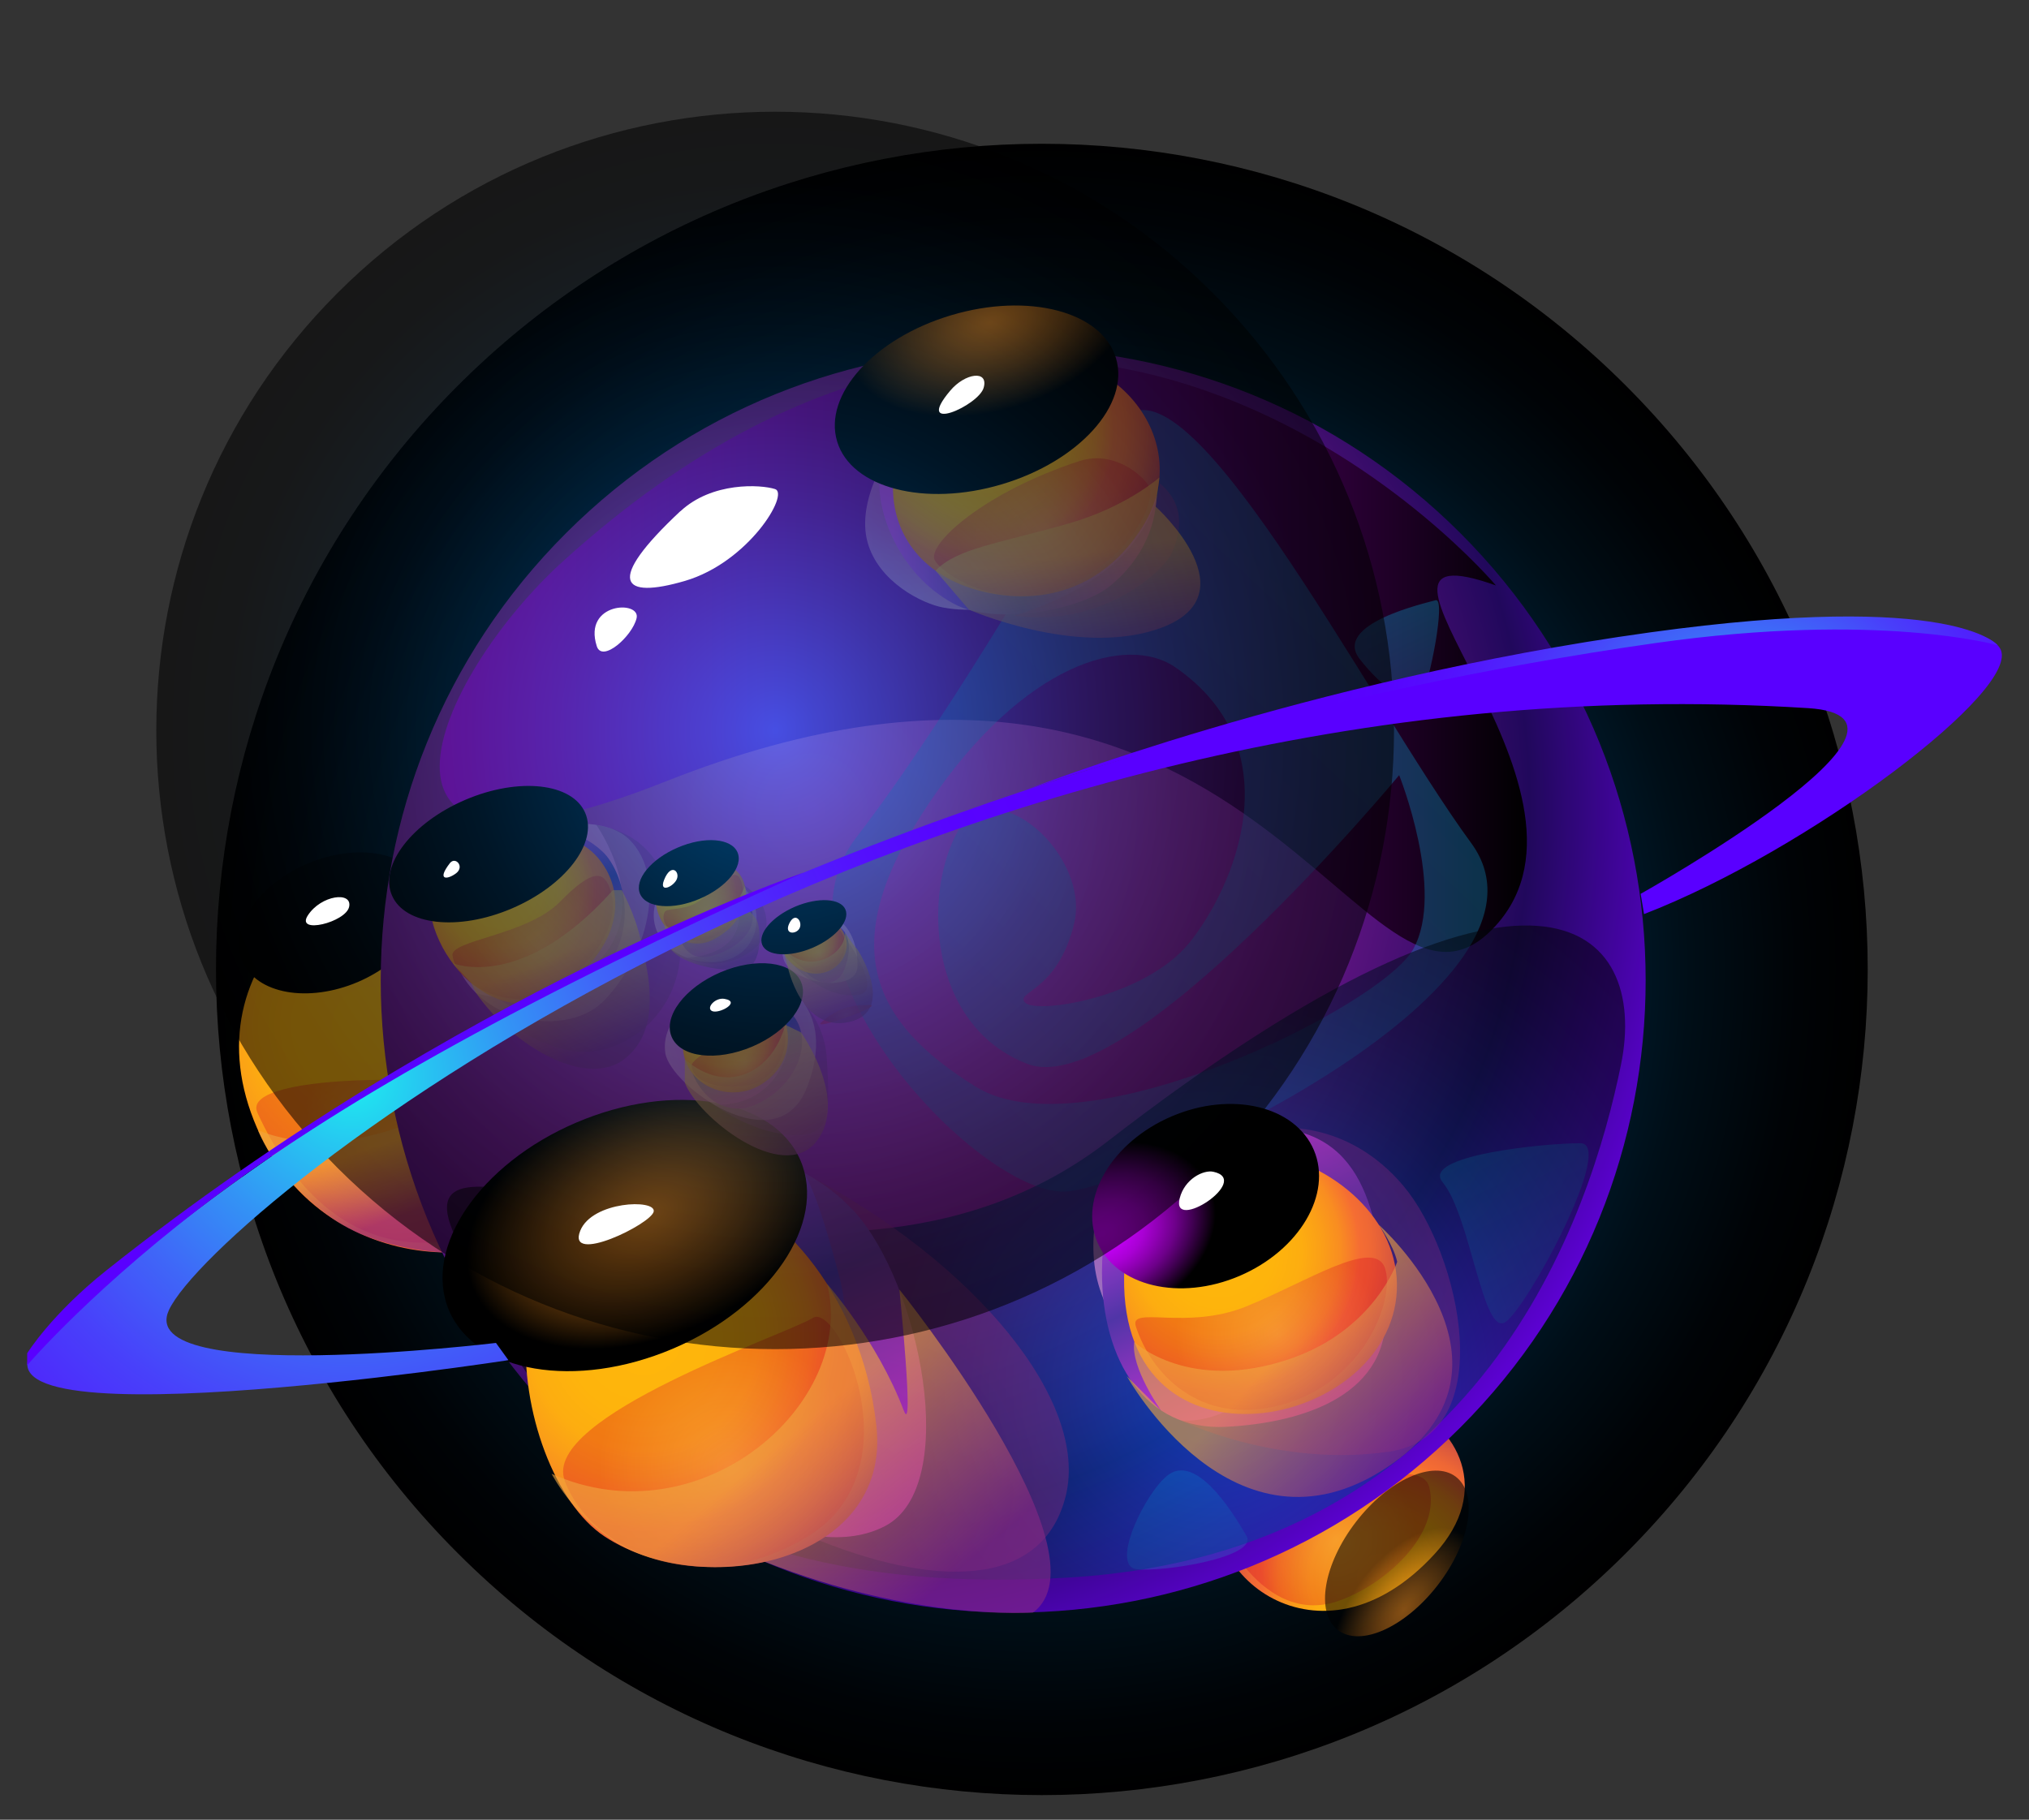 <svg xmlns="http://www.w3.org/2000/svg" width="68" height="61" viewBox="0 0 68 61" fill="none">
    <rect x="0" y="0" width="68" height="61" fill="#333333" stroke="none"/>
    <g clip-path="url(#clip0_708_144260)">
        <path style="mix-blend-mode:screen" d="M54.488 52.069C65.297 41.26 65.297 23.735 54.488 12.926C43.679 2.117 26.154 2.117 15.345 12.926C4.536 23.735 4.536 41.26 15.345 52.069C26.154 62.877 43.679 62.877 54.488 52.069Z" fill="url(#paint0_radial_708_144260)"/>
        <path d="M17.109 28.667C11.87 27.881 6.302 31.971 8.506 37.553C10.71 43.135 17.869 42.883 19.099 39.879L17.109 28.667Z" fill="url(#paint1_radial_708_144260)"/>
        <path style="mix-blend-mode:color-dodge" opacity="0.3" d="M8.627 37.301C9.579 39.375 11.531 42.139 15.096 41.587C18.66 41.039 18.069 37.353 17.13 36.688C16.191 36.023 7.971 35.866 8.627 37.297V37.301Z" fill="url(#paint2_radial_708_144260)"/>
        <path style="mix-blend-mode:color-dodge" opacity="0.3" d="M9.797 31.288C9.001 32.51 12.001 32.006 13.122 31.571C14.244 31.141 14.022 29.85 13.005 29.411C12.557 29.215 10.896 29.602 9.797 31.288Z" fill="url(#paint3_radial_708_144260)"/>
        <path style="mix-blend-mode:multiply" opacity="0.61" d="M8.645 37.888C12.218 39.309 16.143 36.353 16.143 36.353L16.761 41.983C16.761 41.983 13.37 42.343 11.222 40.9C9.284 39.6 8.645 37.888 8.645 37.888Z" fill="url(#paint4_linear_708_144260)"/>
        <path style="mix-blend-mode:color-dodge" d="M8.127 32.223C8.592 33.319 10.326 33.627 11.992 32.919C13.656 32.206 14.63 30.741 14.165 29.65C13.696 28.554 11.965 28.246 10.3 28.954C8.636 29.667 7.662 31.132 8.127 32.223Z" fill="url(#paint5_radial_708_144260)"/>
        <path d="M40.983 49.873C39.875 52.611 44.218 56.311 48.087 52.085C51.956 47.86 43.574 43.465 40.983 49.873Z" fill="url(#paint6_radial_708_144260)"/>
        <path style="mix-blend-mode:color-dodge" opacity="0.3" d="M41.64 52.424C42.131 53.068 43.261 54.207 44.826 53.676C46.391 53.146 48.3 51.446 47.9 49.851C47.495 48.255 40.853 51.394 41.64 52.424Z" fill="url(#paint7_radial_708_144260)"/>
        <path style="mix-blend-mode:color-dodge" opacity="0.56" d="M45.444 51.016C44.352 52.433 44.078 54.054 44.835 54.641C45.591 55.224 47.095 54.55 48.187 53.133C49.278 51.716 49.552 50.094 48.795 49.507C48.039 48.925 46.535 49.599 45.444 51.016Z" fill="url(#paint8_radial_708_144260)"/>
        <path d="M48.944 47.849C57.222 39.571 57.222 26.15 48.944 17.873C40.667 9.595 27.246 9.595 18.968 17.873C10.69 26.15 10.69 39.571 18.968 47.849C27.246 56.127 40.667 56.127 48.944 47.849Z" fill="url(#paint9_radial_708_144260)"/>
        <path style="mix-blend-mode:color-dodge" d="M22.282 26.207C42.179 18.282 45.67 35.944 50.126 31.032C54.334 26.398 44.092 17.473 50.134 19.625C50.134 19.625 36.206 3.058 18.848 18.834C14.614 22.681 10.975 30.706 22.278 26.207H22.282Z" fill="url(#paint10_linear_708_144260)"/>
        <path style="mix-blend-mode:color-dodge" opacity="0.31" d="M49.304 28.259C45.827 23.52 39.471 10.935 37.445 14.313C36.15 16.482 31.994 23.798 28.699 28.072C25.399 32.345 33.011 40.287 35.824 39.935C38.636 39.583 52.782 32.997 49.304 28.259ZM32.711 36.435C29.112 34.205 27.986 31.584 31.155 26.893C34.324 22.203 37.776 21.26 39.384 22.364C43.379 25.116 41.349 29.763 39.858 31.606C38.367 33.445 34.763 33.992 34.367 33.618C33.972 33.245 35.446 33.266 35.998 30.958C36.554 28.65 33.303 25.789 32.12 27.832C30.938 29.876 31.064 34.358 34.428 35.662C37.793 36.966 46.892 25.985 46.892 25.985C46.892 25.985 48.444 29.871 47.365 31.814C46.283 33.758 36.311 38.67 32.716 36.435H32.711Z" fill="url(#paint11_linear_708_144260)"/>
        <path style="mix-blend-mode:color-dodge" opacity="0.31" d="M48.348 39.631C49.287 40.765 49.695 44.821 50.452 44.317C51.204 43.813 54.147 38.322 52.964 38.322C51.786 38.322 47.6 38.727 48.348 39.631Z" fill="url(#paint12_linear_708_144260)"/>
        <path style="mix-blend-mode:color-dodge" opacity="0.31" d="M41.774 51.485C40.883 49.938 39.901 48.877 39.144 49.447C38.388 50.016 37.192 52.494 38.092 52.602C38.992 52.707 42.183 52.194 41.774 51.485Z" fill="url(#paint13_linear_708_144260)"/>
        <path style="mix-blend-mode:color-dodge" opacity="0.31" d="M45.57 22.094C46.265 22.99 47.348 23.837 47.63 23.355C47.917 22.872 48.469 20.021 48.113 20.121C47.757 20.221 44.657 20.916 45.57 22.094Z" fill="url(#paint14_linear_708_144260)"/>
        <path style="mix-blend-mode:color-dodge" opacity="0.3" d="M27.52 34.275C27.181 34.58 29.655 33.693 29.151 33.688C28.646 33.688 28.112 33.741 27.52 34.275Z" fill="url(#paint15_radial_708_144260)"/>
        <path style="mix-blend-mode:screen" opacity="0.54" d="M37.119 38.261C27.395 45.786 13.193 36.397 15.166 41.244C17.14 46.091 20.935 53.811 35.902 52.877C49.713 52.016 53.316 40.657 54.329 35.675C55.255 31.106 51.656 27.015 37.119 38.261Z" fill="url(#paint16_radial_708_144260)"/>
        <path style="mix-blend-mode:soft-light" opacity="0.57" d="M43.678 37.983C39.514 35.823 37.036 38.679 36.749 40.561C36.462 42.444 36.636 43.926 38.866 46.13C38.866 46.13 35.814 43.513 38.67 39.727C40.444 37.375 43.678 37.983 43.678 37.983Z" fill="url(#paint17_radial_708_144260)"/>
        <path d="M36.932 42.643C36.927 45.608 38.379 47.964 41.075 47.83C43.77 47.695 46.626 46.712 46.43 43.856C46.239 41.005 45.852 37.892 42.553 37.809C39.253 37.727 36.936 38.592 36.932 42.639V42.643Z" fill="url(#paint18_linear_708_144260)"/>
        <path style="mix-blend-mode:multiply" opacity="0.38" d="M39.558 47.608C42.27 47.908 47.074 42.835 42.779 37.823C42.779 37.823 45.131 37.492 47.035 39.753C48.934 42.013 50.317 48.108 46.565 48.66C42.814 49.212 39.558 47.608 39.558 47.608Z" fill="url(#paint19_radial_708_144260)"/>
        <path d="M37.675 43.126C37.853 49.794 46.891 47.79 46.817 43.039C46.743 38.288 37.483 35.888 37.675 43.126Z" fill="url(#paint20_radial_708_144260)"/>
        <path style="mix-blend-mode:color-dodge" opacity="0.3" d="M38.066 44.46C38.545 45.969 40.162 47.847 42.957 47.09C45.748 46.334 46.782 43.495 46.409 42.491C46.035 41.487 43.748 42.995 41.753 43.8C39.757 44.604 37.845 43.761 38.066 44.46Z" fill="url(#paint21_radial_708_144260)"/>
        <path style="mix-blend-mode:color-dodge" opacity="0.3" d="M38.275 40.883C38.958 40.983 43.392 39.483 42.766 39.179C42.14 38.875 41.148 38.648 39.918 39.179C38.688 39.709 37.823 40.818 38.275 40.883Z" fill="url(#paint22_radial_708_144260)"/>
        <path style="mix-blend-mode:multiply" opacity="0.61" d="M38.014 44.983C37.884 45.834 38.91 47.282 38.91 47.282L37.767 46.134C37.767 46.134 41.336 52.577 46.461 49.203C51.586 45.83 46.196 41.044 46.196 41.044C46.196 41.044 46.691 41.709 46.826 42.296C46.826 42.296 46.065 44.574 43.257 45.543C39.858 46.717 38.014 44.987 38.014 44.987V44.983Z" fill="url(#paint23_linear_708_144260)"/>
        <path style="mix-blend-mode:color-dodge" d="M36.779 41.644C37.41 43.122 39.544 43.626 41.544 42.77C43.544 41.913 44.661 40.026 44.031 38.548C43.4 37.071 41.266 36.566 39.266 37.423C37.266 38.279 36.149 40.166 36.779 41.644Z" fill="url(#paint24_radial_708_144260)"/>
        <path style="mix-blend-mode:soft-light" opacity="0.57" d="M21.004 38.648C18.231 38.544 16.001 40.413 16.466 42.813C16.931 45.213 19.283 47.034 19.283 47.034C19.283 47.034 16.157 42.83 18.326 40.909C20.496 38.987 21.004 38.644 21.004 38.644V38.648Z" fill="url(#paint25_radial_708_144260)"/>
        <path d="M17.64 44.591C17.018 41.061 18.257 39.492 20.474 38.792C22.691 38.092 26.421 38.196 28.625 40.605C30.829 43.013 32.216 49.816 29.664 51.155C27.112 52.494 22.874 49.973 20.8 47.838C18.726 45.704 17.644 44.591 17.644 44.591H17.64Z" fill="url(#paint26_linear_708_144260)"/>
        <path style="mix-blend-mode:multiply" opacity="0.38" d="M26.899 39.291C32.733 42.343 36.493 46.99 35.719 50.138C34.945 53.285 31.268 53.246 27.095 51.49C27.095 51.49 29.007 46.177 28.138 42.834C27.268 39.492 26.895 39.291 26.895 39.291H26.899Z" fill="url(#paint27_radial_708_144260)"/>
        <path d="M23.43 39.77C15.523 39.005 16.962 49.338 20.265 51.507C23.569 53.676 29.873 52.394 29.373 47.808C28.873 43.221 25.747 39.996 23.43 39.77Z" fill="url(#paint28_radial_708_144260)"/>
        <path style="mix-blend-mode:color-dodge" opacity="0.3" d="M18.922 49.633C19.791 51.964 23.478 53.72 27.095 51.49C30.712 49.26 28.081 43.639 27.242 44.178C26.404 44.717 18.127 47.486 18.926 49.629L18.922 49.633Z" fill="url(#paint29_radial_708_144260)"/>
        <path style="mix-blend-mode:color-dodge" opacity="0.3" d="M18.909 42.139C18.166 44.143 24.982 40.661 23.635 40.339C22.291 40.018 19.875 39.548 18.909 42.139Z" fill="url(#paint30_radial_708_144260)"/>
        <path style="mix-blend-mode:multiply" opacity="0.61" d="M18.483 49.403C23.487 51.642 28.738 47.034 27.717 43.035C27.717 43.035 29.403 44.943 30.29 47.286C30.651 48.238 30.142 43.226 30.142 43.226C30.142 43.226 37.276 52.107 34.616 54.059C34.616 54.059 30.655 54.35 25.63 52.351C25.63 52.351 23.422 52.911 21.335 52.055C19.453 51.285 18.488 49.408 18.488 49.408L18.483 49.403Z" fill="url(#paint31_linear_708_144260)"/>
        <path style="mix-blend-mode:color-dodge" d="M15.049 43.93C15.94 46.021 19.3 46.595 22.556 45.208C25.808 43.821 27.721 41 26.829 38.905C25.938 36.814 22.578 36.24 19.322 37.627C16.07 39.013 14.158 41.835 15.049 43.93Z" fill="url(#paint32_radial_708_144260)"/>
        <path style="mix-blend-mode:soft-light" opacity="0.57" d="M15.183 30.128C14.357 34.084 18.726 35.066 20.213 33.571C21.699 32.075 22.373 29.415 21.095 28.146C19.822 26.876 15.631 27.985 15.183 30.128Z" fill="url(#paint33_radial_708_144260)"/>
        <path d="M15.592 30.598C15.47 32.236 16.761 35.001 19.252 33.414C21.739 31.823 20.943 29.254 20.2 28.554C18.504 26.959 15.783 28.028 15.592 30.598Z" fill="url(#paint34_linear_708_144260)"/>
        <path style="mix-blend-mode:multiply" opacity="0.38" d="M19.982 27.65C21.673 27.95 22.503 29.081 22.777 31.411C23.051 33.741 20.986 35.562 19.113 35.219C17.243 34.875 15.952 33.289 15.952 33.289C15.952 33.289 18.261 34.097 20.078 32.202C21.895 30.306 19.982 27.65 19.982 27.65Z" fill="url(#paint35_radial_708_144260)"/>
        <path d="M14.587 28.959C13.574 31.367 16.408 34.684 18.556 33.323C20.703 31.963 21.134 30.063 20.047 28.763C18.96 27.463 15.369 27.107 14.591 28.959H14.587Z" fill="url(#paint36_radial_708_144260)"/>
        <path style="mix-blend-mode:color-dodge" opacity="0.3" d="M15.165 32.032C15.33 33.067 17.047 33.84 18.217 33.323C19.386 32.806 20.973 31.171 20.429 29.754C20.225 29.224 19.873 29.098 18.769 30.228C17.665 31.358 15.082 31.51 15.165 32.036V32.032Z" fill="url(#paint37_radial_708_144260)"/>
        <path style="mix-blend-mode:color-dodge" opacity="0.3" d="M14.67 28.907C14.17 29.798 17.948 28.159 17.417 28.029C16.887 27.894 15.361 27.681 14.67 28.907Z" fill="url(#paint38_radial_708_144260)"/>
        <path style="mix-blend-mode:multiply" opacity="0.61" d="M15.165 32.284C15.165 32.284 17.469 33.284 20.542 29.841H20.838C20.838 29.841 21.273 30.598 21.481 31.541C21.69 32.484 22.238 34.449 20.955 35.48C19.677 36.51 17.208 35.088 15.956 33.289L15.787 32.95L15.169 32.284H15.165Z" fill="url(#paint39_linear_708_144260)"/>
        <path style="mix-blend-mode:color-dodge" d="M13.135 30.015C13.566 31.019 15.361 31.219 17.152 30.454C18.943 29.689 20.043 28.254 19.613 27.25C19.182 26.246 17.387 26.046 15.596 26.811C13.805 27.576 12.705 29.011 13.135 30.015Z" fill="url(#paint40_radial_708_144260)"/>
        <path style="mix-blend-mode:soft-light" opacity="0.57" d="M22.074 29.958C21.317 31.697 23.352 32.61 24.508 32.128C25.664 31.645 25.577 30.002 24.621 29.545C23.669 29.089 22.404 29.189 22.069 29.958H22.074Z" fill="url(#paint41_radial_708_144260)"/>
        <path d="M22.452 30.254C22.721 31.38 22.852 32.415 24.047 31.984C25.243 31.55 25.656 30.546 24.699 29.959C23.747 29.372 22.252 29.428 22.452 30.254Z" fill="url(#paint42_linear_708_144260)"/>
        <path style="mix-blend-mode:multiply" opacity="0.38" d="M24.425 29.458C25.664 29.771 26.203 31.289 25.064 31.962C23.925 32.636 23.025 32.106 23.025 32.106C23.025 32.106 24.49 32.071 24.73 31.032C24.969 29.997 24.425 29.454 24.425 29.454V29.458Z" fill="url(#paint43_radial_708_144260)"/>
        <path d="M22.282 29.276C21.361 30.459 22.7 32.089 23.878 31.511C25.056 30.928 25.247 29.746 24.695 29.202C24.139 28.663 22.917 28.459 22.282 29.276Z" fill="url(#paint44_radial_708_144260)"/>
        <path style="mix-blend-mode:color-dodge" opacity="0.3" d="M22.282 30.563C22.012 31.072 23.017 31.832 23.899 31.415C24.895 30.941 25.038 29.972 24.808 29.463C24.577 28.954 23.764 30.046 23.303 30.285C22.838 30.524 22.356 30.437 22.286 30.563H22.282Z" fill="url(#paint45_radial_708_144260)"/>
        <path style="mix-blend-mode:color-dodge" opacity="0.3" d="M22.334 29.328C22.017 29.819 23.943 29.085 23.721 28.906C23.499 28.728 22.652 28.832 22.334 29.328Z" fill="url(#paint46_radial_708_144260)"/>
        <path style="mix-blend-mode:multiply" opacity="0.61" d="M22.256 31.002C24.099 32.171 24.964 29.698 24.964 29.698L24.995 29.824C24.995 29.824 25.047 30.093 24.934 30.363C24.934 30.363 25.234 30.628 25.36 30.841C25.486 31.054 25.595 32.349 24.955 32.476C24.316 32.602 22.869 32.384 22.43 31.758L22.304 31.206L22.26 30.998L22.256 31.002Z" fill="url(#paint47_linear_708_144260)"/>
        <path style="mix-blend-mode:color-dodge" d="M21.452 29.967C21.656 30.441 22.552 30.515 23.452 30.128C24.356 29.741 24.921 29.046 24.717 28.572C24.512 28.098 23.617 28.024 22.717 28.411C21.813 28.798 21.248 29.493 21.452 29.967Z" fill="url(#paint48_radial_708_144260)"/>
        <path style="mix-blend-mode:soft-light" opacity="0.57" d="M22.299 35.306C22.464 36.392 26.059 39.044 27.055 36.427C28.05 33.815 26.316 32.654 25.09 32.819C23.864 32.984 22.09 33.928 22.299 35.306Z" fill="url(#paint49_radial_708_144260)"/>
        <path d="M23.26 34.414C22.599 35.814 23.838 37.627 25.259 37.053C26.685 36.475 27.337 34.862 26.529 33.984C25.72 33.106 23.999 32.849 23.26 34.414Z" fill="url(#paint50_linear_708_144260)"/>
        <path style="mix-blend-mode:multiply" opacity="0.38" d="M26.116 32.971C26.116 32.971 27.607 33.702 27.712 35.51C27.816 37.318 27.864 38.166 26.464 38.044C25.06 37.918 23.921 37.023 23.921 37.023C23.921 37.023 25.39 37.214 26.155 35.84C26.92 34.471 26.116 32.971 26.116 32.971Z" fill="url(#paint51_radial_708_144260)"/>
        <path d="M23.008 34.384C22.387 36.118 24.273 37.136 25.516 36.349C26.76 35.562 26.547 34.132 25.821 33.475C25.095 32.819 23.404 33.293 23.012 34.384H23.008Z" fill="url(#paint52_radial_708_144260)"/>
        <path style="mix-blend-mode:color-dodge" opacity="0.3" d="M23.177 35.749C23.294 36.51 24.846 36.549 25.398 36.275C26.446 35.749 26.442 34.497 26.163 34.332C25.885 34.167 23.112 35.327 23.177 35.749Z" fill="url(#paint53_radial_708_144260)"/>
        <path style="mix-blend-mode:multiply" opacity="0.61" d="M22.956 35.51C24.355 36.731 25.872 35.971 26.32 34.353L26.846 34.61C26.846 34.61 28.481 36.888 27.346 38.283C26.212 39.679 23.386 37.453 22.951 36.292V35.51H22.956Z" fill="url(#paint54_linear_708_144260)"/>
        <path style="mix-blend-mode:color-dodge" d="M22.512 34.762C22.807 35.449 24.016 35.592 25.211 35.084C26.407 34.571 27.141 33.601 26.846 32.915C26.555 32.228 25.342 32.084 24.146 32.593C22.951 33.106 22.216 34.075 22.512 34.762Z" fill="url(#paint55_radial_708_144260)"/>
        <path style="mix-blend-mode:soft-light" opacity="0.57" d="M26.239 32.062C26.352 32.953 28.721 33.349 28.738 32.393C28.76 31.436 28.282 30.715 27.617 30.641C26.956 30.571 26.139 31.306 26.234 32.062H26.239Z" fill="url(#paint56_radial_708_144260)"/>
        <path d="M26.712 31.841C26.729 32.758 27.955 33.445 28.316 32.454C28.677 31.462 28.268 30.815 27.534 31.015C26.799 31.215 26.708 31.428 26.712 31.841Z" fill="url(#paint57_linear_708_144260)"/>
        <path style="mix-blend-mode:multiply" opacity="0.38" d="M27.777 30.671C29.06 31.576 26.612 32.371 26.612 32.371C26.612 32.371 27.577 33.484 28.738 33.358C29.851 33.236 27.777 30.671 27.777 30.671Z" fill="url(#paint58_radial_708_144260)"/>
        <path d="M27.077 32.606C28.029 32.832 28.777 31.81 28.142 31.076C27.503 30.341 26.751 30.167 26.312 30.993C25.873 31.819 26.56 32.484 27.077 32.606Z" fill="url(#paint59_radial_708_144260)"/>
        <path style="mix-blend-mode:color-dodge" opacity="0.3" d="M26.403 31.063C26.273 31.263 27.495 30.615 27.143 30.558C26.79 30.502 26.634 30.706 26.403 31.063Z" fill="url(#paint60_radial_708_144260)"/>
        <path style="mix-blend-mode:color-dodge" opacity="0.3" d="M26.255 31.719C26.334 32.019 27.268 33.18 28.099 32.263C28.59 31.723 28.172 30.893 27.833 31.119C27.494 31.345 26.19 31.484 26.251 31.719H26.255Z" fill="url(#paint61_radial_708_144260)"/>
        <path style="mix-blend-mode:multiply" opacity="0.61" d="M26.169 31.663C26.938 32.758 28.325 32.084 28.321 31.263C28.321 31.263 28.621 31.719 28.703 31.789C28.786 31.858 30.047 33.919 28.447 34.262C26.847 34.606 26.395 32.389 26.395 32.389L26.273 31.954L26.169 31.658V31.663Z" fill="url(#paint62_linear_708_144260)"/>
        <path style="mix-blend-mode:color-dodge" d="M25.547 31.676C25.708 32.054 26.464 32.097 27.234 31.771C28.003 31.441 28.494 30.867 28.334 30.489C28.173 30.111 27.416 30.067 26.647 30.393C25.878 30.724 25.386 31.297 25.547 31.676Z" fill="url(#paint63_radial_708_144260)"/>
        <path style="mix-blend-mode:color-dodge" opacity="0.57" d="M30.468 14.226C29.668 15.161 28.712 16.843 29.073 18.169C29.438 19.512 30.916 20.238 31.603 20.364C32.663 20.56 33.367 20.308 33.367 20.308C33.367 20.308 31.824 19.969 30.738 17.999C30.264 17.139 29.781 16.03 29.933 15.656C30.085 15.278 30.468 14.226 30.468 14.226Z" fill="url(#paint64_radial_708_144260)"/>
        <path d="M31.024 13.748C30.433 14.104 29.559 15.248 29.481 16.169C29.407 17.091 30.068 19.216 31.963 20.238C33.354 20.986 36.189 20.451 37.175 19.664C38.914 18.273 38.91 16.321 38.584 15.882C37.854 14.896 32.002 13.161 31.024 13.748Z" fill="url(#paint65_linear_708_144260)"/>
        <path style="mix-blend-mode:multiply" opacity="0.38" d="M33.984 20.638C36.897 21.055 38.984 19.156 39.262 18.556C39.536 17.956 39.797 16.978 38.875 16.204C38.875 16.204 38.727 17.469 37.653 18.586C36.288 20.008 33.984 20.638 33.984 20.638Z" fill="url(#paint66_radial_708_144260)"/>
        <path d="M31.92 19.469C28.634 17.843 29.633 13.235 33.307 12.122C36.976 11.009 40.232 14.613 38.284 17.669C36.337 20.725 33.207 20.103 31.92 19.469Z" fill="url(#paint67_radial_708_144260)"/>
        <path style="mix-blend-mode:color-dodge" opacity="0.3" d="M36.188 15.452C32.976 16.495 31.037 18.265 31.332 18.786C31.628 19.308 33.667 20.59 35.832 19.608C38.001 18.621 38.74 16.743 38.518 16.326C38.297 15.908 37.305 15.091 36.192 15.452H36.188Z" fill="url(#paint68_radial_708_144260)"/>
        <path style="mix-blend-mode:color-dodge" opacity="0.3" d="M31.885 13.056C30.611 14.1 33.163 13.339 34.567 13.161C35.971 12.982 37.045 13.287 36.745 12.787C36.441 12.287 34.28 11.096 31.889 13.056H31.885Z" fill="url(#paint69_radial_708_144260)"/>
        <path style="mix-blend-mode:multiply" opacity="0.61" d="M31.355 19.13C32.063 18.39 33.363 18.243 35.789 17.556C37.736 17.004 38.858 16.004 38.858 16.004L38.732 16.982C38.732 16.982 42.083 20.012 38.753 21.103C36.019 21.999 32.467 20.434 32.467 20.434L31.355 19.13Z" fill="url(#paint70_linear_708_144260)"/>
        <path style="mix-blend-mode:color-dodge" d="M28.055 14.796C28.524 16.36 30.994 17.004 33.576 16.234C36.158 15.465 37.871 13.57 37.401 12.005C36.932 10.44 34.463 9.796 31.881 10.566C29.298 11.335 27.585 13.23 28.055 14.796Z" fill="url(#paint71_radial_708_144260)"/>
        <path style="mix-blend-mode:screen" opacity="0.54" d="M40.644 39.151C48.744 31.051 48.744 17.919 40.644 9.82C32.544 1.72 19.413 1.72 11.313 9.82C3.213 17.919 3.213 31.051 11.313 39.151C19.413 47.25 32.544 47.25 40.644 39.151Z" fill="url(#paint72_radial_708_144260)"/>
        <path d="M22.803 17.134C20.252 19.521 20.825 20.095 22.956 19.473C25.086 18.847 26.464 16.552 25.977 16.395C25.49 16.239 23.864 16.148 22.803 17.139V17.134Z" fill="white"/>
        <path d="M20 21.66C20.183 22.233 21.196 21.32 21.335 20.721C21.474 20.116 19.531 20.19 20 21.66Z" fill="white"/>
        <path d="M31.846 13.096C30.602 14.57 32.802 13.6 32.967 12.996C33.137 12.392 32.341 12.505 31.846 13.096Z" fill="white"/>
        <path d="M22.256 29.498C22.073 29.959 22.586 29.719 22.686 29.463C22.786 29.206 22.482 28.924 22.256 29.498Z" fill="white"/>
        <path d="M26.442 30.976C26.281 31.341 26.707 31.328 26.803 31.102C26.899 30.876 26.638 30.541 26.442 30.976Z" fill="white"/>
        <path d="M23.856 33.889C24.082 34.01 24.86 33.584 24.282 33.484C23.973 33.428 23.66 33.78 23.856 33.889Z" fill="white"/>
        <path d="M15.079 28.932C14.618 29.528 14.996 29.493 15.288 29.272C15.579 29.045 15.261 28.702 15.079 28.932Z" fill="white"/>
        <path d="M10.318 30.684C9.892 31.336 11.592 30.919 11.701 30.397C11.814 29.871 10.762 30.002 10.318 30.684Z" fill="white"/>
        <path d="M19.448 41.252C18.97 42.426 21.843 41.026 21.909 40.609C21.974 40.187 19.852 40.265 19.448 41.252Z" fill="white"/>
        <path d="M39.536 40.17C39.236 41.339 41.979 39.557 40.662 39.279C40.331 39.209 39.701 39.518 39.536 40.17Z" fill="white"/>
        <path d="M55.09 30.645C60.597 28.519 67.844 23.064 67.027 21.729C65.153 18.682 24.455 23.559 1.472 44.843C-2.601 48.616 17.039 45.595 17.039 45.595L16.622 45.017C16.622 45.017 4.463 46.486 5.663 43.913C7.223 40.57 30.454 21.838 60.597 23.738C65.549 24.05 54.985 29.963 54.985 29.963L55.098 30.641L55.09 30.645Z" fill="url(#paint73_radial_708_144260)"/>
        <path d="M3.58 42.574C1.715 44.056 0.911 45.365 0.911 45.365V45.765C0.911 45.765 3.219 43.061 7.427 39.948C11.636 36.836 17.626 33.449 26.937 29.25C26.937 29.25 15.4 33.175 3.58 42.574Z" fill="url(#paint74_radial_708_144260)"/>
        <path d="M66.945 21.629C66.945 21.629 65.532 19.786 55.298 21.199C43.77 22.794 34.398 26.476 34.398 26.476C34.398 26.476 43.77 23.216 55.49 21.555C62.975 20.495 66.945 21.629 66.945 21.629Z" fill="url(#paint75_radial_708_144260)"/>
    </g>
    <defs>
        <radialGradient id="paint0_radial_708_144260" cx="0" cy="0" r="1" gradientUnits="userSpaceOnUse" gradientTransform="translate(34.914 32.495) scale(27.678)">
            <stop stop-color="#009AFF"/>
            <stop offset="0.13" stop-color="#007DCF"/>
            <stop offset="0.31" stop-color="#005791"/>
            <stop offset="0.48" stop-color="#00385D"/>
            <stop offset="0.64" stop-color="#001F34"/>
            <stop offset="0.78" stop-color="#000E17"/>
            <stop offset="0.91" stop-color="#000306"/>
            <stop offset="1"/>
        </radialGradient>
        <radialGradient id="paint1_radial_708_144260" cx="0" cy="0" r="1" gradientUnits="userSpaceOnUse" gradientTransform="translate(12.413 34.37) rotate(-25.37) scale(9.872)">
            <stop stop-color="#FFB70B"/>
            <stop offset="0.26" stop-color="#FEB40C"/>
            <stop offset="0.39" stop-color="#FDAD10"/>
            <stop offset="0.48" stop-color="#FB9F17"/>
            <stop offset="0.57" stop-color="#F98D21"/>
            <stop offset="0.64" stop-color="#F6752E"/>
            <stop offset="0.66" stop-color="#F56D33"/>
            <stop offset="0.72" stop-color="#EE6735"/>
            <stop offset="0.81" stop-color="#DA583D"/>
            <stop offset="0.91" stop-color="#BB4049"/>
            <stop offset="0.98" stop-color="#9F2A54"/>
        </radialGradient>
        <radialGradient id="paint2_radial_708_144260" cx="0" cy="0" r="1" gradientUnits="userSpaceOnUse" gradientTransform="translate(13.695 38.544) rotate(-25.37) scale(3.834)">
            <stop stop-color="#EA716D"/>
            <stop offset="1" stop-color="#D6001E"/>
        </radialGradient>
        <radialGradient id="paint3_radial_708_144260" cx="0" cy="0" r="1" gradientUnits="userSpaceOnUse" gradientTransform="translate(11.748 30.99) rotate(-25.37) scale(1.765)">
            <stop stop-color="#EA716D"/>
            <stop offset="1" stop-color="#D6001E"/>
        </radialGradient>
        <linearGradient id="paint4_linear_708_144260" x1="12.826" y1="38.327" x2="13.665" y2="40.687" gradientUnits="userSpaceOnUse">
            <stop stop-color="#F0A540"/>
            <stop offset="1" stop-color="#872784"/>
        </linearGradient>
        <radialGradient id="paint5_radial_708_144260" cx="0" cy="0" r="1" gradientUnits="userSpaceOnUse" gradientTransform="translate(13.718 24.739) rotate(-23.11) scale(3.263 2.142)">
            <stop stop-color="#EC891D"/>
            <stop offset="0.1" stop-color="#DD801B"/>
            <stop offset="0.29" stop-color="#B86A16"/>
            <stop offset="0.55" stop-color="#7B470F"/>
            <stop offset="0.86" stop-color="#281704"/>
            <stop offset="1"/>
        </radialGradient>
        <radialGradient id="paint6_radial_708_144260" cx="0" cy="0" r="1" gradientUnits="userSpaceOnUse" gradientTransform="translate(46.273 52.872) rotate(-25.37) scale(6.043 6.043)">
            <stop stop-color="#FFB70B"/>
            <stop offset="0.26" stop-color="#FEB40C"/>
            <stop offset="0.39" stop-color="#FDAD10"/>
            <stop offset="0.48" stop-color="#FB9F17"/>
            <stop offset="0.57" stop-color="#F98D21"/>
            <stop offset="0.64" stop-color="#F6752E"/>
            <stop offset="0.66" stop-color="#F56D33"/>
            <stop offset="0.72" stop-color="#EE6735"/>
            <stop offset="0.81" stop-color="#DA583D"/>
            <stop offset="0.91" stop-color="#BB4049"/>
            <stop offset="0.98" stop-color="#9F2A54"/>
        </radialGradient>
        <radialGradient id="paint7_radial_708_144260" cx="0" cy="0" r="1" gradientUnits="userSpaceOnUse" gradientTransform="translate(44.766 51.607) scale(2.739 2.739)">
            <stop stop-color="#EA716D"/>
            <stop offset="1" stop-color="#D6001E"/>
        </radialGradient>
        <radialGradient id="paint8_radial_708_144260" cx="0" cy="0" r="1" gradientUnits="userSpaceOnUse" gradientTransform="translate(47.041 53.978) rotate(37.63) scale(1.734 3.229)">
            <stop stop-color="#EC891D"/>
            <stop offset="0.1" stop-color="#DD801B"/>
            <stop offset="0.29" stop-color="#B86A16"/>
            <stop offset="0.55" stop-color="#7B470F"/>
            <stop offset="0.86" stop-color="#281704"/>
            <stop offset="1"/>
        </radialGradient>
        <radialGradient id="paint9_radial_708_144260" cx="0" cy="0" r="1" gradientUnits="userSpaceOnUse" gradientTransform="translate(27.239 27.168) scale(31.069)">
            <stop stop-color="#DA2ECC"/>
            <stop offset="0.08" stop-color="#D22CC7"/>
            <stop offset="0.21" stop-color="#BD28BB"/>
            <stop offset="0.36" stop-color="#9C21A6"/>
            <stop offset="0.53" stop-color="#6D178A"/>
            <stop offset="0.72" stop-color="#320B66"/>
            <stop offset="0.77" stop-color="#21085C"/>
            <stop offset="1" stop-color="#6900EC"/>
        </radialGradient>
        <linearGradient id="paint10_linear_708_144260" x1="14.74" y1="21.968" x2="51.178" y2="21.968" gradientUnits="userSpaceOnUse">
            <stop stop-color="#CB00FF"/>
            <stop offset="0.1" stop-color="#BF00F0"/>
            <stop offset="0.27" stop-color="#A100CB"/>
            <stop offset="0.51" stop-color="#71008E"/>
            <stop offset="0.81" stop-color="#2F003B"/>
            <stop offset="1"/>
        </linearGradient>
        <linearGradient id="paint11_linear_708_144260" x1="45.963" y1="20.269" x2="30.588" y2="36.596" gradientUnits="userSpaceOnUse">
            <stop stop-color="#09ABD8"/>
            <stop offset="1" stop-color="#2878C2"/>
        </linearGradient>
        <linearGradient id="paint12_linear_708_144260" x1="50.21" y1="38.347" x2="52.596" y2="43.379" gradientUnits="userSpaceOnUse">
            <stop stop-color="#09ABD8"/>
            <stop offset="1" stop-color="#2878C2"/>
        </linearGradient>
        <linearGradient id="paint13_linear_708_144260" x1="38.737" y1="49.695" x2="40.157" y2="52.688" gradientUnits="userSpaceOnUse">
            <stop stop-color="#09ABD8"/>
            <stop offset="1" stop-color="#2878C2"/>
        </linearGradient>
        <linearGradient id="paint14_linear_708_144260" x1="46.645" y1="20.653" x2="47.925" y2="23.352" gradientUnits="userSpaceOnUse">
            <stop stop-color="#09ABD8"/>
            <stop offset="1" stop-color="#2878C2"/>
        </linearGradient>
        <radialGradient id="paint15_radial_708_144260" cx="0" cy="0" r="1" gradientUnits="userSpaceOnUse" gradientTransform="translate(28.367 34.036) rotate(-25.37) scale(0.656 0.656)">
            <stop stop-color="#EA716D"/>
            <stop offset="1" stop-color="#D6001E"/>
        </radialGradient>
        <radialGradient id="paint16_radial_708_144260" cx="0" cy="0" r="1" gradientUnits="userSpaceOnUse" gradientTransform="translate(40.623 46.499) scale(21.514 21.514)">
            <stop stop-color="#056DFF"/>
            <stop offset="0.07" stop-color="#045FE0"/>
            <stop offset="0.22" stop-color="#0346A5"/>
            <stop offset="0.36" stop-color="#023173"/>
            <stop offset="0.5" stop-color="#011F49"/>
            <stop offset="0.64" stop-color="#001129"/>
            <stop offset="0.77" stop-color="#000712"/>
            <stop offset="0.89" stop-color="#000204"/>
            <stop offset="1"/>
        </radialGradient>
        <radialGradient id="paint17_radial_708_144260" cx="0" cy="0" r="1" gradientUnits="userSpaceOnUse" gradientTransform="translate(39.448 40.419) rotate(-25.37) scale(6.29 6.29)">
            <stop stop-color="#EA6CD5"/>
            <stop offset="1" stop-color="#FBBFEB"/>
        </radialGradient>
        <linearGradient id="paint18_linear_708_144260" x1="39.474" y1="38.232" x2="43.84" y2="47.439" gradientUnits="userSpaceOnUse">
            <stop stop-color="#D83BEA"/>
            <stop offset="0.16" stop-color="#A639D1"/>
            <stop offset="0.44" stop-color="#5035A7"/>
            <stop offset="0.71" stop-color="#A133C5"/>
            <stop offset="0.91" stop-color="#D331D8"/>
            <stop offset="1" stop-color="#E731E0"/>
        </linearGradient>
        <radialGradient id="paint19_radial_708_144260" cx="0" cy="0" r="1" gradientUnits="userSpaceOnUse" gradientTransform="translate(42.056 42.671) rotate(-25.37) scale(8.681)">
            <stop stop-color="#651A90"/>
            <stop offset="1" stop-color="#902B76"/>
        </radialGradient>
        <radialGradient id="paint20_radial_708_144260" cx="0" cy="0" r="1" gradientUnits="userSpaceOnUse" gradientTransform="translate(40.841 41.947) rotate(-25.37) scale(7.151)">
            <stop stop-color="#FFB70B"/>
            <stop offset="0.26" stop-color="#FEB40C"/>
            <stop offset="0.39" stop-color="#FDAD10"/>
            <stop offset="0.48" stop-color="#FB9F17"/>
            <stop offset="0.57" stop-color="#F98D21"/>
            <stop offset="0.64" stop-color="#F6752E"/>
            <stop offset="0.66" stop-color="#F56D33"/>
            <stop offset="0.72" stop-color="#EE6735"/>
            <stop offset="0.81" stop-color="#DA583D"/>
            <stop offset="0.91" stop-color="#BB4049"/>
            <stop offset="0.98" stop-color="#9F2A54"/>
        </radialGradient>
        <radialGradient id="paint21_radial_708_144260" cx="0" cy="0" r="1" gradientUnits="userSpaceOnUse" gradientTransform="translate(42.803 44.703) rotate(-25.37) scale(3.417)">
            <stop stop-color="#EA716D"/>
            <stop offset="1" stop-color="#D6001E"/>
        </radialGradient>
        <radialGradient id="paint22_radial_708_144260" cx="0" cy="0" r="1" gradientUnits="userSpaceOnUse" gradientTransform="translate(40.404 39.827) rotate(-25.37) scale(1.804)">
            <stop stop-color="#EA716D"/>
            <stop offset="1" stop-color="#D6001E"/>
        </radialGradient>
        <linearGradient id="paint23_linear_708_144260" x1="43.215" y1="45.066" x2="47.079" y2="48.781" gradientUnits="userSpaceOnUse">
            <stop stop-color="#F0A540"/>
            <stop offset="1" stop-color="#872784"/>
        </linearGradient>
        <radialGradient id="paint24_radial_708_144260" cx="0" cy="0" r="1" gradientUnits="userSpaceOnUse" gradientTransform="translate(36.927 41.36) rotate(-23.11) scale(3.957 2.904)">
            <stop stop-color="#CB00FF"/>
            <stop offset="0.11" stop-color="#C700FA"/>
            <stop offset="0.23" stop-color="#BB00EC"/>
            <stop offset="0.37" stop-color="#A900D4"/>
            <stop offset="0.5" stop-color="#8F00B3"/>
            <stop offset="0.65" stop-color="#6D0089"/>
            <stop offset="0.79" stop-color="#440056"/>
            <stop offset="0.94" stop-color="#15001A"/>
            <stop offset="1"/>
        </radialGradient>
        <radialGradient id="paint25_radial_708_144260" cx="0" cy="0" r="1" gradientUnits="userSpaceOnUse" gradientTransform="translate(18.73 41.978) rotate(-25.37) scale(5.417)">
            <stop stop-color="#EA6CD5"/>
            <stop offset="1" stop-color="#FBBFEB"/>
        </radialGradient>
        <linearGradient id="paint26_linear_708_144260" x1="21.302" y1="38.411" x2="27.802" y2="52.119" gradientUnits="userSpaceOnUse">
            <stop stop-color="#D83BEA"/>
            <stop offset="0.16" stop-color="#A639D1"/>
            <stop offset="0.44" stop-color="#5035A7"/>
            <stop offset="0.71" stop-color="#A133C5"/>
            <stop offset="0.91" stop-color="#D331D8"/>
            <stop offset="1" stop-color="#E731E0"/>
        </linearGradient>
        <radialGradient id="paint27_radial_708_144260" cx="0" cy="0" r="1" gradientUnits="userSpaceOnUse" gradientTransform="translate(28.903 49.751) scale(5.838)">
            <stop stop-color="#651A90"/>
            <stop offset="1" stop-color="#902B76"/>
        </radialGradient>
        <radialGradient id="paint28_radial_708_144260" cx="0" cy="0" r="1" gradientUnits="userSpaceOnUse" gradientTransform="translate(21.588 44.809) rotate(-25.37) scale(9.807 9.807)">
            <stop stop-color="#FFB70B"/>
            <stop offset="0.26" stop-color="#FEB40C"/>
            <stop offset="0.39" stop-color="#FDAD10"/>
            <stop offset="0.48" stop-color="#FB9F17"/>
            <stop offset="0.57" stop-color="#F98D21"/>
            <stop offset="0.64" stop-color="#F6752E"/>
            <stop offset="0.66" stop-color="#F56D33"/>
            <stop offset="0.72" stop-color="#EE6735"/>
            <stop offset="0.81" stop-color="#DA583D"/>
            <stop offset="0.91" stop-color="#BB4049"/>
            <stop offset="0.98" stop-color="#9F2A54"/>
        </radialGradient>
        <radialGradient id="paint29_radial_708_144260" cx="0" cy="0" r="1" gradientUnits="userSpaceOnUse" gradientTransform="translate(24.445 49.16) rotate(-25.37) scale(4.378)">
            <stop stop-color="#EA716D"/>
            <stop offset="1" stop-color="#D6001E"/>
        </radialGradient>
        <radialGradient id="paint30_radial_708_144260" cx="0" cy="0" r="1" gradientUnits="userSpaceOnUse" gradientTransform="translate(21.207 41.203) rotate(-25.37) scale(2.026)">
            <stop stop-color="#EA716D"/>
            <stop offset="1" stop-color="#D6001E"/>
        </radialGradient>
        <linearGradient id="paint31_linear_708_144260" x1="26.065" y1="48.482" x2="30.629" y2="53.898" gradientUnits="userSpaceOnUse">
            <stop stop-color="#F0A540"/>
            <stop offset="1" stop-color="#872784"/>
        </linearGradient>
        <radialGradient id="paint32_radial_708_144260" cx="0" cy="0" r="1" gradientUnits="userSpaceOnUse" gradientTransform="translate(21.742 40.685) rotate(-23.11) scale(6.398 4.103)">
            <stop stop-color="#EC891D"/>
            <stop offset="0.1" stop-color="#DD801B"/>
            <stop offset="0.29" stop-color="#B86A16"/>
            <stop offset="0.55" stop-color="#7B470F"/>
            <stop offset="0.86" stop-color="#281704"/>
            <stop offset="1"/>
        </radialGradient>
        <radialGradient id="paint33_radial_708_144260" cx="0" cy="0" r="1" gradientUnits="userSpaceOnUse" gradientTransform="translate(17.722 30.356) rotate(-25.37) scale(5.286)">
            <stop stop-color="#EA6CD5"/>
            <stop offset="1" stop-color="#FBBFEB"/>
        </radialGradient>
        <linearGradient id="paint34_linear_708_144260" x1="17.061" y1="28.221" x2="19.518" y2="33.402" gradientUnits="userSpaceOnUse">
            <stop stop-color="#D83BEA"/>
            <stop offset="0.16" stop-color="#A639D1"/>
            <stop offset="0.44" stop-color="#5035A7"/>
            <stop offset="0.71" stop-color="#A133C5"/>
            <stop offset="0.91" stop-color="#D331D8"/>
            <stop offset="1" stop-color="#E731E0"/>
        </linearGradient>
        <radialGradient id="paint35_radial_708_144260" cx="0" cy="0" r="1" gradientUnits="userSpaceOnUse" gradientTransform="translate(18.401 31.15) rotate(-25.37) scale(5.63)">
            <stop stop-color="#651A90"/>
            <stop offset="1" stop-color="#902B76"/>
        </radialGradient>
        <radialGradient id="paint36_radial_708_144260" cx="0" cy="0" r="1" gradientUnits="userSpaceOnUse" gradientTransform="translate(16.77 29.84) rotate(-25.37) scale(4.804)">
            <stop stop-color="#FFB70B"/>
            <stop offset="0.26" stop-color="#FEB40C"/>
            <stop offset="0.39" stop-color="#FDAD10"/>
            <stop offset="0.48" stop-color="#FB9F17"/>
            <stop offset="0.57" stop-color="#F98D21"/>
            <stop offset="0.64" stop-color="#F6752E"/>
            <stop offset="0.66" stop-color="#F56D33"/>
            <stop offset="0.72" stop-color="#EE6735"/>
            <stop offset="0.81" stop-color="#DA583D"/>
            <stop offset="0.91" stop-color="#BB4049"/>
            <stop offset="0.98" stop-color="#9F2A54"/>
        </radialGradient>
        <radialGradient id="paint37_radial_708_144260" cx="0" cy="0" r="1" gradientUnits="userSpaceOnUse" gradientTransform="translate(18.218 31.819) rotate(-25.37) scale(2.282)">
            <stop stop-color="#EA716D"/>
            <stop offset="1" stop-color="#D6001E"/>
        </radialGradient>
        <radialGradient id="paint38_radial_708_144260" cx="0" cy="0" r="1" gradientUnits="userSpaceOnUse" gradientTransform="translate(16.009 28.479) rotate(-25.37) scale(1.109)">
            <stop stop-color="#EA716D"/>
            <stop offset="1" stop-color="#D6001E"/>
        </radialGradient>
        <linearGradient id="paint39_linear_708_144260" x1="18.451" y1="32.119" x2="19.738" y2="35.314" gradientUnits="userSpaceOnUse">
            <stop stop-color="#F0A540"/>
            <stop offset="1" stop-color="#872784"/>
        </linearGradient>
        <radialGradient id="paint40_radial_708_144260" cx="0" cy="0" r="1" gradientUnits="userSpaceOnUse" gradientTransform="translate(19.049 22.541) rotate(-23.11) scale(3.506 1.972)">
            <stop stop-color="#EC891D"/>
            <stop offset="0.1" stop-color="#DD801B"/>
            <stop offset="0.29" stop-color="#B86A16"/>
            <stop offset="0.55" stop-color="#7B470F"/>
            <stop offset="0.86" stop-color="#281704"/>
            <stop offset="1"/>
        </radialGradient>
        <radialGradient id="paint41_radial_708_144260" cx="0" cy="0" r="1" gradientUnits="userSpaceOnUse" gradientTransform="translate(23.231 30.467) rotate(-25.37) scale(2.591)">
            <stop stop-color="#EA6CD5"/>
            <stop offset="1" stop-color="#FBBFEB"/>
        </radialGradient>
        <linearGradient id="paint42_linear_708_144260" x1="23.286" y1="29.498" x2="24.424" y2="31.898" gradientUnits="userSpaceOnUse">
            <stop stop-color="#D83BEA"/>
            <stop offset="0.16" stop-color="#A639D1"/>
            <stop offset="0.44" stop-color="#5035A7"/>
            <stop offset="0.71" stop-color="#A133C5"/>
            <stop offset="0.91" stop-color="#D331D8"/>
            <stop offset="1" stop-color="#E731E0"/>
        </linearGradient>
        <radialGradient id="paint43_radial_708_144260" cx="0" cy="0" r="1" gradientUnits="userSpaceOnUse" gradientTransform="translate(23.826 30.8) rotate(-25.37) scale(2.182)">
            <stop stop-color="#651A90"/>
            <stop offset="1" stop-color="#902B76"/>
        </radialGradient>
        <radialGradient id="paint44_radial_708_144260" cx="0" cy="0" r="1" gradientUnits="userSpaceOnUse" gradientTransform="translate(23.136 29.882) rotate(-25.37) scale(2.317)">
            <stop stop-color="#FFB70B"/>
            <stop offset="0.26" stop-color="#FEB40C"/>
            <stop offset="0.39" stop-color="#FDAD10"/>
            <stop offset="0.48" stop-color="#FB9F17"/>
            <stop offset="0.57" stop-color="#F98D21"/>
            <stop offset="0.64" stop-color="#F6752E"/>
            <stop offset="0.66" stop-color="#F56D33"/>
            <stop offset="0.72" stop-color="#EE6735"/>
            <stop offset="0.81" stop-color="#DA583D"/>
            <stop offset="0.91" stop-color="#BB4049"/>
            <stop offset="0.98" stop-color="#9F2A54"/>
        </radialGradient>
        <radialGradient id="paint45_radial_708_144260" cx="0" cy="0" r="1" gradientUnits="userSpaceOnUse" gradientTransform="translate(23.767 30.665) rotate(-25.37) scale(1.174)">
            <stop stop-color="#EA716D"/>
            <stop offset="1" stop-color="#D6001E"/>
        </radialGradient>
        <radialGradient id="paint46_radial_708_144260" cx="0" cy="0" r="1" gradientUnits="userSpaceOnUse" gradientTransform="translate(23.026 29.193) rotate(-25.37) scale(0.561)">
            <stop stop-color="#EA716D"/>
            <stop offset="1" stop-color="#D6001E"/>
        </radialGradient>
        <linearGradient id="paint47_linear_708_144260" x1="23.751" y1="30.867" x2="24.36" y2="32.38" gradientUnits="userSpaceOnUse">
            <stop stop-color="#F0A540"/>
            <stop offset="1" stop-color="#872784"/>
        </linearGradient>
        <radialGradient id="paint48_radial_708_144260" cx="0" cy="0" r="1" gradientUnits="userSpaceOnUse" gradientTransform="translate(29.291 31.555) rotate(-23.11) scale(1.765 0.938)">
            <stop stop-color="#EC891D"/>
            <stop offset="0.1" stop-color="#DD801B"/>
            <stop offset="0.29" stop-color="#B86A16"/>
            <stop offset="0.55" stop-color="#7B470F"/>
            <stop offset="0.86" stop-color="#281704"/>
            <stop offset="1"/>
        </radialGradient>
        <radialGradient id="paint49_radial_708_144260" cx="0" cy="0" r="1" gradientUnits="userSpaceOnUse" gradientTransform="translate(24.393 34.867) rotate(-25.37) scale(3.852 3.852)">
            <stop stop-color="#EA6CD5"/>
            <stop offset="1" stop-color="#FBBFEB"/>
        </radialGradient>
        <linearGradient id="paint50_linear_708_144260" x1="24.207" y1="33.511" x2="25.805" y2="36.881" gradientUnits="userSpaceOnUse">
            <stop stop-color="#D83BEA"/>
            <stop offset="0.16" stop-color="#A639D1"/>
            <stop offset="0.44" stop-color="#5035A7"/>
            <stop offset="0.71" stop-color="#A133C5"/>
            <stop offset="0.91" stop-color="#D331D8"/>
            <stop offset="1" stop-color="#E731E0"/>
        </linearGradient>
        <radialGradient id="paint51_radial_708_144260" cx="0" cy="0" r="1" gradientUnits="userSpaceOnUse" gradientTransform="translate(25.175 35.41) rotate(-25.37) scale(3.704)">
            <stop stop-color="#651A90"/>
            <stop offset="1" stop-color="#902B76"/>
        </radialGradient>
        <radialGradient id="paint52_radial_708_144260" cx="0" cy="0" r="1" gradientUnits="userSpaceOnUse" gradientTransform="translate(24.219 34.641) rotate(-25.37) scale(2.721)">
            <stop stop-color="#FFB70B"/>
            <stop offset="0.26" stop-color="#FEB40C"/>
            <stop offset="0.39" stop-color="#FDAD10"/>
            <stop offset="0.48" stop-color="#FB9F17"/>
            <stop offset="0.57" stop-color="#F98D21"/>
            <stop offset="0.64" stop-color="#F6752E"/>
            <stop offset="0.66" stop-color="#F56D33"/>
            <stop offset="0.72" stop-color="#EE6735"/>
            <stop offset="0.81" stop-color="#DA583D"/>
            <stop offset="0.91" stop-color="#BB4049"/>
            <stop offset="0.98" stop-color="#9F2A54"/>
        </radialGradient>
        <radialGradient id="paint53_radial_708_144260" cx="0" cy="0" r="1" gradientUnits="userSpaceOnUse" gradientTransform="translate(24.958 35.633) rotate(-25.37) scale(1.33)">
            <stop stop-color="#EA716D"/>
            <stop offset="1" stop-color="#D6001E"/>
        </radialGradient>
        <linearGradient id="paint54_linear_708_144260" x1="24.894" y1="35.445" x2="27.25" y2="39.514" gradientUnits="userSpaceOnUse">
            <stop stop-color="#F0A540"/>
            <stop offset="1" stop-color="#872784"/>
        </linearGradient>
        <radialGradient id="paint55_radial_708_144260" cx="0" cy="0" r="1" gradientUnits="userSpaceOnUse" gradientTransform="translate(26.271 25.416) rotate(-23.11) scale(2.345 1.344)">
            <stop stop-color="#EC891D"/>
            <stop offset="0.1" stop-color="#DD801B"/>
            <stop offset="0.29" stop-color="#B86A16"/>
            <stop offset="0.55" stop-color="#7B470F"/>
            <stop offset="0.86" stop-color="#281704"/>
            <stop offset="1"/>
        </radialGradient>
        <radialGradient id="paint56_radial_708_144260" cx="0" cy="0" r="1" gradientUnits="userSpaceOnUse" gradientTransform="translate(27.176 31.724) rotate(-25.37) scale(1.921)">
            <stop stop-color="#EA6CD5"/>
            <stop offset="1" stop-color="#FBBFEB"/>
        </radialGradient>
        <linearGradient id="paint57_linear_708_144260" x1="27.28" y1="31.154" x2="28.106" y2="32.894" gradientUnits="userSpaceOnUse">
            <stop stop-color="#D83BEA"/>
            <stop offset="0.16" stop-color="#A639D1"/>
            <stop offset="0.44" stop-color="#5035A7"/>
            <stop offset="0.71" stop-color="#A133C5"/>
            <stop offset="0.91" stop-color="#D331D8"/>
            <stop offset="1" stop-color="#E731E0"/>
        </linearGradient>
        <radialGradient id="paint58_radial_708_144260" cx="0" cy="0" r="1" gradientUnits="userSpaceOnUse" gradientTransform="translate(27.414 32.024) rotate(-25.37) scale(2.004)">
            <stop stop-color="#651A90"/>
            <stop offset="1" stop-color="#902B76"/>
        </radialGradient>
        <radialGradient id="paint59_radial_708_144260" cx="0" cy="0" r="1" gradientUnits="userSpaceOnUse" gradientTransform="translate(26.979 31.36) rotate(-25.37) scale(1.73)">
            <stop stop-color="#FFB70B"/>
            <stop offset="0.26" stop-color="#FEB40C"/>
            <stop offset="0.39" stop-color="#FDAD10"/>
            <stop offset="0.48" stop-color="#FB9F17"/>
            <stop offset="0.57" stop-color="#F98D21"/>
            <stop offset="0.64" stop-color="#F6752E"/>
            <stop offset="0.66" stop-color="#F56D33"/>
            <stop offset="0.72" stop-color="#EE6735"/>
            <stop offset="0.81" stop-color="#DA583D"/>
            <stop offset="0.91" stop-color="#BB4049"/>
            <stop offset="0.98" stop-color="#9F2A54"/>
        </radialGradient>
        <radialGradient id="paint60_radial_708_144260" cx="0" cy="0" r="1" gradientUnits="userSpaceOnUse" gradientTransform="translate(26.809 30.849) rotate(-25.37) scale(0.352)">
            <stop stop-color="#EA716D"/>
            <stop offset="1" stop-color="#D6001E"/>
        </radialGradient>
        <radialGradient id="paint61_radial_708_144260" cx="0" cy="0" r="1" gradientUnits="userSpaceOnUse" gradientTransform="translate(27.454 31.948) rotate(-25.37) scale(0.865)">
            <stop stop-color="#EA716D"/>
            <stop offset="1" stop-color="#D6001E"/>
        </radialGradient>
        <linearGradient id="paint62_linear_708_144260" x1="27.525" y1="31.984" x2="28.299" y2="33.914" gradientUnits="userSpaceOnUse">
            <stop stop-color="#F0A540"/>
            <stop offset="1" stop-color="#872784"/>
        </linearGradient>
        <radialGradient id="paint63_radial_708_144260" cx="0" cy="0" r="1" gradientUnits="userSpaceOnUse" gradientTransform="translate(34.609 36.763) rotate(-23.11) scale(1.507 0.753)">
            <stop stop-color="#EC891D"/>
            <stop offset="0.1" stop-color="#DD801B"/>
            <stop offset="0.29" stop-color="#B86A16"/>
            <stop offset="0.55" stop-color="#7B470F"/>
            <stop offset="0.86" stop-color="#281704"/>
            <stop offset="1"/>
        </radialGradient>
        <radialGradient id="paint64_radial_708_144260" cx="0" cy="0" r="1" gradientUnits="userSpaceOnUse" gradientTransform="translate(30.114 16.811) rotate(-18.9) scale(4.321 4.321)">
            <stop stop-color="#EA6CD5"/>
            <stop offset="1" stop-color="#FBBFEB"/>
        </radialGradient>
        <linearGradient id="paint65_linear_708_144260" x1="29.907" y1="17.108" x2="39.888" y2="17.108" gradientUnits="userSpaceOnUse">
            <stop stop-color="#D83BEA"/>
            <stop offset="0.16" stop-color="#A639D1"/>
            <stop offset="0.44" stop-color="#5035A7"/>
            <stop offset="0.71" stop-color="#A133C5"/>
            <stop offset="0.91" stop-color="#D331D8"/>
            <stop offset="1" stop-color="#E731E0"/>
        </linearGradient>
        <radialGradient id="paint66_radial_708_144260" cx="0" cy="0" r="1" gradientUnits="userSpaceOnUse" gradientTransform="translate(36.048 18.373) rotate(-18.9) scale(3.817)">
            <stop stop-color="#651A90"/>
            <stop offset="1" stop-color="#902B76"/>
        </radialGradient>
        <radialGradient id="paint67_radial_708_144260" cx="0" cy="0" r="1" gradientUnits="userSpaceOnUse" gradientTransform="translate(32.944 14.473) rotate(-18.9) scale(6.669)">
            <stop stop-color="#FFB70B"/>
            <stop offset="0.26" stop-color="#FEB40C"/>
            <stop offset="0.39" stop-color="#FDAD10"/>
            <stop offset="0.48" stop-color="#FB9F17"/>
            <stop offset="0.57" stop-color="#F98D21"/>
            <stop offset="0.64" stop-color="#F6752E"/>
            <stop offset="0.66" stop-color="#F56D33"/>
            <stop offset="0.72" stop-color="#EE6735"/>
            <stop offset="0.81" stop-color="#DA583D"/>
            <stop offset="0.91" stop-color="#BB4049"/>
            <stop offset="0.98" stop-color="#9F2A54"/>
        </radialGradient>
        <radialGradient id="paint68_radial_708_144260" cx="0" cy="0" r="1" gradientUnits="userSpaceOnUse" gradientTransform="translate(35.038 17.882) rotate(-18.9) scale(3.013)">
            <stop stop-color="#EA716D"/>
            <stop offset="1" stop-color="#D6001E"/>
        </radialGradient>
        <radialGradient id="paint69_radial_708_144260" cx="0" cy="0" r="1" gradientUnits="userSpaceOnUse" gradientTransform="translate(34.087 12.956) rotate(-18.9) scale(1.943)">
            <stop stop-color="#EA716D"/>
            <stop offset="1" stop-color="#D6001E"/>
        </radialGradient>
        <linearGradient id="paint70_linear_708_144260" x1="35.698" y1="18.639" x2="36.231" y2="22.197" gradientUnits="userSpaceOnUse">
            <stop stop-color="#F0A540"/>
            <stop offset="1" stop-color="#872784"/>
        </linearGradient>
        <radialGradient id="paint71_radial_708_144260" cx="0" cy="0" r="1" gradientUnits="userSpaceOnUse" gradientTransform="translate(33.158 10.808) rotate(-16.64) scale(4.869 2.967)">
            <stop stop-color="#EC891D"/>
            <stop offset="0.1" stop-color="#DD801B"/>
            <stop offset="0.29" stop-color="#B86A16"/>
            <stop offset="0.55" stop-color="#7B470F"/>
            <stop offset="0.86" stop-color="#281704"/>
            <stop offset="1"/>
        </radialGradient>
        <radialGradient id="paint72_radial_708_144260" cx="0" cy="0" r="1" gradientUnits="userSpaceOnUse" gradientTransform="translate(25.98 24.486) scale(20.74)">
            <stop stop-color="#0091FF"/>
            <stop offset="0.07" stop-color="#007FE0"/>
            <stop offset="0.22" stop-color="#005EA5"/>
            <stop offset="0.36" stop-color="#004173"/>
            <stop offset="0.5" stop-color="#002949"/>
            <stop offset="0.64" stop-color="#001729"/>
            <stop offset="0.77" stop-color="#000A12"/>
            <stop offset="0.89" stop-color="#000204"/>
            <stop offset="1"/>
        </radialGradient>
        <radialGradient id="paint73_radial_708_144260" cx="0" cy="0" r="1" gradientUnits="userSpaceOnUse" gradientTransform="translate(11.888 36.172) rotate(120.34) scale(25.048 25.048)">
            <stop stop-color="#1DEFEF"/>
            <stop offset="0.09" stop-color="#26C8F1"/>
            <stop offset="0.22" stop-color="#3393F5"/>
            <stop offset="0.35" stop-color="#3F66F8"/>
            <stop offset="0.48" stop-color="#4841FA"/>
            <stop offset="0.61" stop-color="#4F24FC"/>
            <stop offset="0.74" stop-color="#5410FD"/>
            <stop offset="0.87" stop-color="#5704FE"/>
            <stop offset="0.99" stop-color="#5900FF"/>
        </radialGradient>
        <radialGradient id="paint74_radial_708_144260" cx="0" cy="0" r="1" gradientUnits="userSpaceOnUse" gradientTransform="translate(20.147 43.965) scale(11.698 11.698)">
            <stop stop-color="#1DEFEF"/>
            <stop offset="0.09" stop-color="#26C8F1"/>
            <stop offset="0.22" stop-color="#3393F5"/>
            <stop offset="0.35" stop-color="#3F66F8"/>
            <stop offset="0.48" stop-color="#4841FA"/>
            <stop offset="0.61" stop-color="#4F24FC"/>
            <stop offset="0.74" stop-color="#5410FD"/>
            <stop offset="0.87" stop-color="#5704FE"/>
            <stop offset="0.99" stop-color="#5900FF"/>
        </radialGradient>
        <radialGradient id="paint75_radial_708_144260" cx="0" cy="0" r="1" gradientUnits="userSpaceOnUse" gradientTransform="translate(58.455 25.846) scale(14.18 14.18)">
            <stop stop-color="#1DEFEF"/>
            <stop offset="0.09" stop-color="#26C8F1"/>
            <stop offset="0.22" stop-color="#3393F5"/>
            <stop offset="0.35" stop-color="#3F66F8"/>
            <stop offset="0.48" stop-color="#4841FA"/>
            <stop offset="0.61" stop-color="#4F24FC"/>
            <stop offset="0.74" stop-color="#5410FD"/>
            <stop offset="0.87" stop-color="#5704FE"/>
            <stop offset="0.99" stop-color="#5900FF"/>
        </radialGradient>
        <clipPath id="clip0_708_144260">
            <rect width="66.177" height="59.643" fill="white" transform="translate(0.911 0.533)"/>
        </clipPath>
    </defs>
</svg>